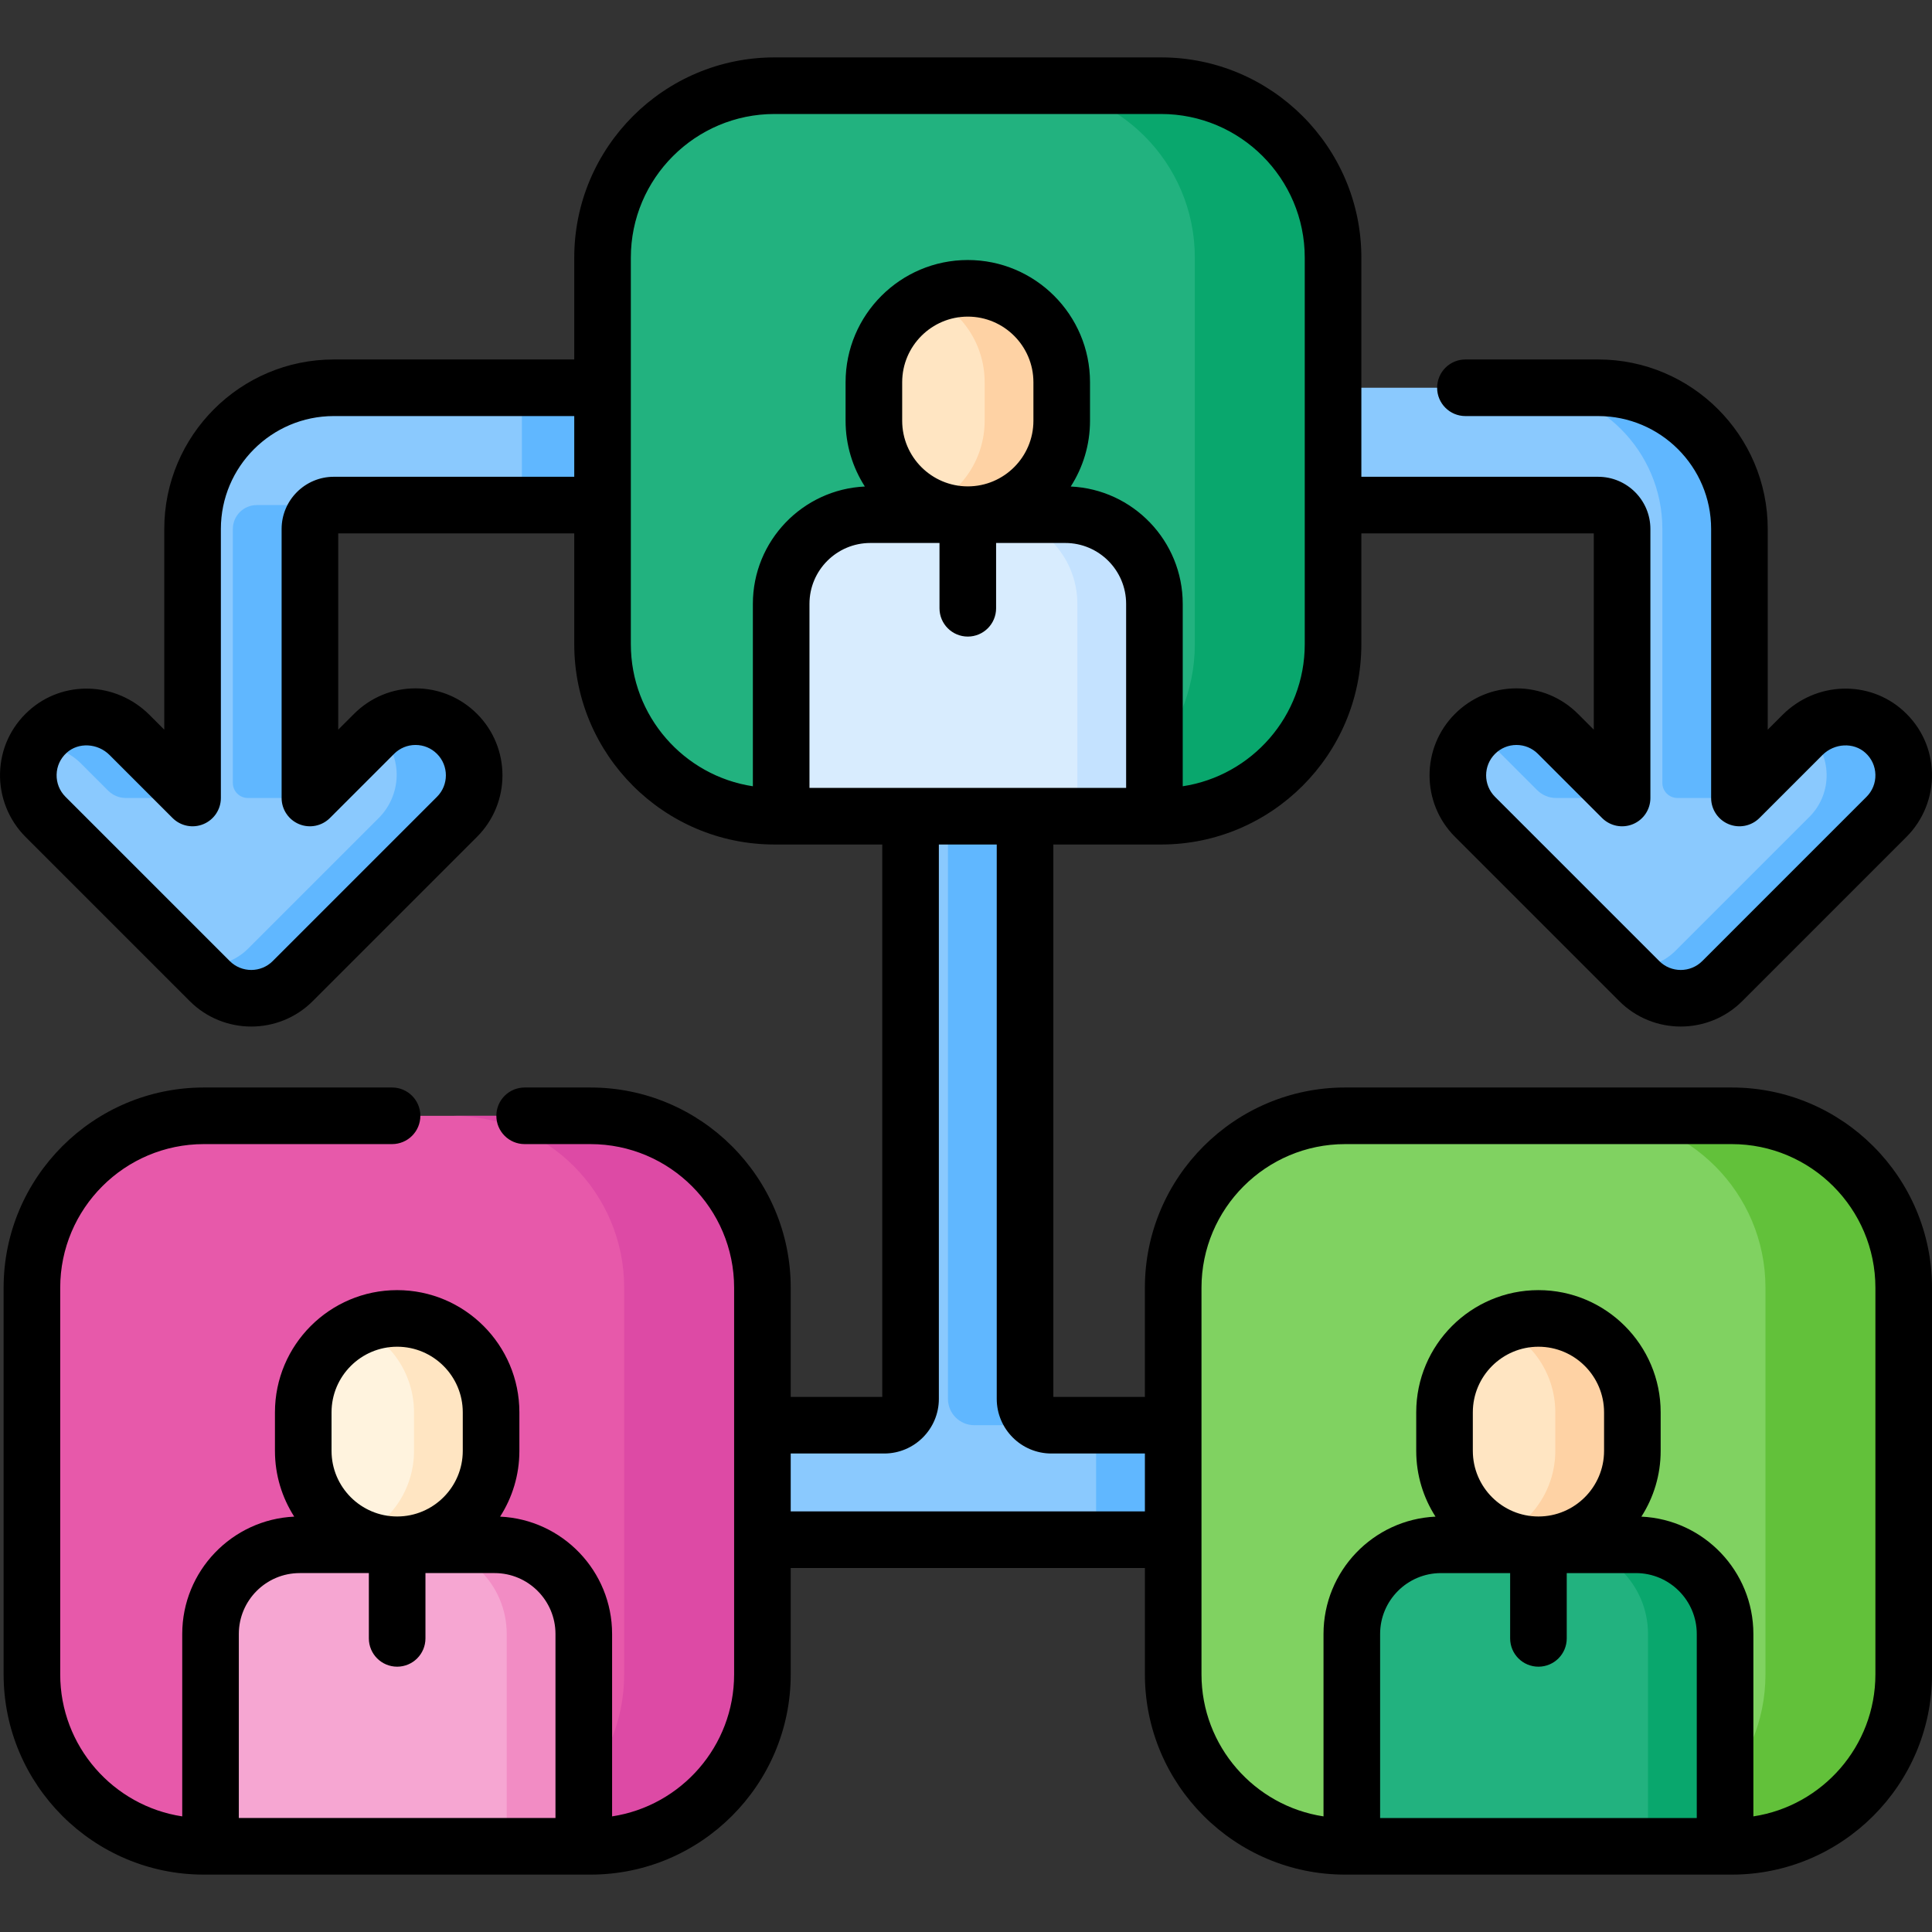 <svg id="Capa_1" enable-background="new 0 0 512 512" height="512" viewBox="0 0 512 512" width="512" xmlns="http://www.w3.org/2000/svg"><rect x="0" y="0" width="512" height="512" fill="#333333" stroke="none"/><g><g><path d="m499.952 216.46-43.544 43.544c-6.072 6.062-15.917 6.062-21.979 0l-43.544-43.544c-6.072-6.073-6.072-15.906 0-21.979 3.036-3.036 7.016-4.56 10.995-4.56s7.958 1.524 10.995 4.56l16.995 16.995v-71.285c0-3.503-2.839-6.342-6.342-6.342h-70.254v-31.088h70.265c20.672 0 37.43 16.758 37.43 37.43v71.285l16.684-16.684c5.917-5.927 15.565-6.466 21.751-.829 6.61 6.01 6.786 16.248.548 22.497z" fill="#8ac9fe"/><g fill="#60b7ff"><path d="m499.403 193.963c-5.809-5.294-14.67-5.14-20.628-.193.069.064.133.128.204.193 6.611 6.01 6.787 16.249.549 22.497l-35.485 35.485c-3.63 3.624-8.605 5.064-13.317 4.355l3.703 3.703c6.062 6.062 15.907 6.062 21.979 0l43.544-43.544c6.238-6.248 6.062-16.486-.549-22.496z"/><path d="m440.544 140.191v67.285c0 2.209 1.791 4 4 4h16.424v-71.285c0-20.672-16.758-37.43-37.43-37.43h-20.424c20.672 0 37.43 16.758 37.43 37.43z"/><path d="m390.885 194.481c-.241.241-.455.497-.677.749 2.57.679 5.004 2.013 7.019 4.028l10.139 10.139c1.331 1.331 3.136 2.079 5.019 2.079h17.484l-16.995-16.995c-3.036-3.036-7.016-4.56-10.995-4.56-3.978 0-7.957 1.524-10.994 4.56z"/></g><path d="m12.048 216.46 43.544 43.544c6.072 6.062 15.917 6.062 21.979 0l43.544-43.544c6.072-6.073 6.072-15.906 0-21.979-3.036-3.036-7.016-4.56-10.995-4.56s-7.958 1.524-10.995 4.56l-16.995 16.995v-71.285c0-3.503 2.839-6.342 6.342-6.342h71.208v-31.088h-71.218c-20.672 0-37.43 16.758-37.43 37.43v71.285l-16.684-16.684c-5.917-5.927-15.565-6.466-21.751-.829-6.612 6.01-6.788 16.248-.549 22.497z" fill="#8ac9fe"/><g fill="#60b7ff"><path d="m61.706 140.191v67.3c0 2.201 1.784 3.985 3.985 3.985h16.439v-71.285c0-3.503 2.839-6.342 6.342-6.342h-20.424c-3.503 0-6.342 2.839-6.342 6.342z"/><path d="m21.489 202.357 7.171 7.171c1.247 1.247 2.938 1.948 4.702 1.948h17.67l-16.684-16.684c-5.917-5.927-15.565-6.466-21.751-.829-1.2 1.091-2.182 2.325-2.958 3.646 4.282-.103 8.621 1.513 11.85 4.748z"/><path d="m138.302 102.761h21.378v31.088h-21.378z"/><path d="m110.119 189.921c-3.649 0-7.289 1.297-10.211 3.851.284.249.571.495.841.768 6.068 6.132 5.718 16.144-.382 22.244l-34.587 34.587c-3.997 3.997-9.634 5.341-14.754 4.068l4.566 4.566c6.073 6.062 15.917 6.062 21.979 0l43.544-43.544c6.072-6.073 6.072-15.906 0-21.979-3.037-3.037-7.016-4.561-10.996-4.561z"/></g><path d="m271.646 370.719v-154.417h-30.338v154.417c0 3.851-3.122 6.974-6.974 6.974h-32.287v30.338h108.861v-30.338h-32.288c-3.852-.001-6.974-3.123-6.974-6.974z" fill="#8ac9fe"/><g fill="#60b7ff"><path d="m258.196 377.692h20.424c-3.851 0-6.974-3.122-6.974-6.974v-154.416h-20.424v154.417c0 3.851 3.122 6.973 6.974 6.973z"/><path d="m290.483 377.692h20.424v30.338h-20.424z"/></g><g><path d="m307.703 216.302h-102.452c-25.168 0-45.57-20.402-45.57-45.57v-102.453c0-25.168 20.402-45.57 45.57-45.57h102.452c25.168 0 45.57 20.402 45.57 45.57v102.452c0 25.169-20.402 45.571-45.57 45.571z" fill="#22b27f"/><path d="m307.703 22.709h-36.632c25.168 0 45.57 20.403 45.57 45.57v102.452c0 25.168-20.402 45.57-45.57 45.57h36.632c25.168 0 45.57-20.402 45.57-45.57v-102.451c0-25.168-20.402-45.571-45.57-45.571z" fill="#09a76d"/><g><path d="m256.477 136.394c-13.746 0-24.889-11.143-24.889-24.889v-10.211c0-13.746 11.143-24.889 24.889-24.889 13.746 0 24.889 11.143 24.889 24.889v10.211c0 13.746-11.143 24.889-24.889 24.889z" fill="#ffe5c2"/><path d="m256.477 76.406c-3.641 0-7.095.788-10.212 2.193 8.651 3.899 14.677 12.591 14.677 22.696v10.211c0 10.105-6.026 18.797-14.677 22.696 3.117 1.405 6.571 2.193 10.212 2.193 13.746 0 24.889-11.143 24.889-24.889v-10.211c0-13.746-11.143-24.889-24.889-24.889z" fill="#fed2a4"/><path d="m282.305 136.394h-51.657c-13.051 0-23.63 10.58-23.63 23.63v56.278h98.917v-56.278c0-13.05-10.579-23.63-23.63-23.63z" fill="#d8ecfe"/><g fill="#c4e2ff"><path d="m271.071 216.302h34.864v-16.237c-8.359 9.925-20.872 16.237-34.864 16.237z"/><path d="m282.305 136.394h-20.424c13.05 0 23.63 10.579 23.63 23.63v56.278h20.424v-56.278c0-13.05-10.579-23.63-23.63-23.63z"/></g></g></g><g><g><path d="m156.476 489.291h-102.452c-25.168 0-45.57-20.402-45.57-45.57v-102.453c0-25.168 20.402-45.57 45.57-45.57h102.452c25.168 0 45.57 20.402 45.57 45.57v102.452c.001 25.168-20.402 45.571-45.57 45.571z" fill="#e759aa"/><path d="m156.476 295.698h-36.632c25.168 0 45.57 20.402 45.57 45.57v102.452c0 25.168-20.402 45.57-45.57 45.57h36.632c25.168 0 45.57-20.402 45.57-45.57v-102.452c.001-25.168-20.402-45.57-45.57-45.57z" fill="#dd4aa5"/><g><path d="m105.25 409.383c-13.746 0-24.889-11.143-24.889-24.889v-10.211c0-13.746 11.143-24.889 24.889-24.889 13.746 0 24.889 11.143 24.889 24.889v10.211c0 13.746-11.143 24.889-24.889 24.889z" fill="#fff3de"/><path d="m105.25 349.395c-3.641 0-7.095.788-10.212 2.193 8.651 3.899 14.677 12.591 14.677 22.696v10.211c0 10.105-6.026 18.797-14.677 22.696 3.117 1.405 6.571 2.193 10.212 2.193 13.746 0 24.889-11.143 24.889-24.889v-10.211c0-13.746-11.143-24.889-24.889-24.889z" fill="#ffe5c2"/><path d="m131.079 409.383h-51.657c-13.051 0-23.63 10.58-23.63 23.63v56.278h98.917v-56.278c0-13.051-10.58-23.63-23.63-23.63z" fill="#f6a6d2"/><g fill="#f28cc4"><path d="m119.844 489.29h34.864v-16.237c-8.359 9.926-20.872 16.237-34.864 16.237z"/><path d="m131.079 409.383h-20.424c13.05 0 23.63 10.58 23.63 23.63v56.278h20.424v-56.278c0-13.051-10.58-23.63-23.63-23.63z"/></g></g></g><g><path d="m458.93 489.291h-102.453c-25.168 0-45.57-20.402-45.57-45.57v-102.453c0-25.168 20.402-45.57 45.57-45.57h102.453c25.168 0 45.57 20.402 45.57 45.57v102.452c0 25.168-20.403 45.571-45.57 45.571z" fill="#80d261"/><path d="m458.93 295.698h-36.632c25.168 0 45.57 20.402 45.57 45.57v102.452c0 25.168-20.402 45.57-45.57 45.57h36.632c25.168 0 45.57-20.402 45.57-45.57v-102.452c0-25.168-20.403-45.57-45.57-45.57z" fill="#62c13a"/><g><path d="m407.703 409.383c-13.746 0-24.889-11.143-24.889-24.889v-10.211c0-13.746 11.143-24.889 24.889-24.889 13.746 0 24.889 11.143 24.889 24.889v10.211c0 13.746-11.143 24.889-24.889 24.889z" fill="#ffe5c2"/><path d="m407.703 349.395c-3.641 0-7.095.788-10.212 2.193 8.651 3.899 14.677 12.591 14.677 22.696v10.211c0 10.105-6.026 18.797-14.677 22.696 3.117 1.405 6.571 2.193 10.212 2.193 13.746 0 24.889-11.143 24.889-24.889v-10.211c0-13.746-11.143-24.889-24.889-24.889z" fill="#fed2a4"/><path d="m433.532 409.383h-51.657c-13.051 0-23.63 10.58-23.63 23.63v56.278h98.917v-56.278c0-13.051-10.58-23.63-23.63-23.63z" fill="#22b27f"/><g fill="#09a76d"><path d="m422.297 489.29h34.864v-16.237c-8.358 9.926-20.871 16.237-34.864 16.237z"/><path d="m433.532 409.383h-20.424c13.051 0 23.63 10.58 23.63 23.63v56.278h20.424v-56.278c0-13.051-10.58-23.63-23.63-23.63z"/></g></g></g></g></g><path d="m458.93 288.198h-102.453c-29.263 0-53.07 23.808-53.07 53.07v28.924h-24.261v-146.39h28.557c29.263 0 53.07-23.807 53.07-53.069v-29.383h61.597v52.02l-4.191-4.192c-4.357-4.356-10.146-6.756-16.299-6.756-6.152 0-11.94 2.399-16.298 6.757-8.983 8.984-8.982 23.603 0 32.586l43.543 43.544c4.489 4.488 10.388 6.733 16.288 6.732 5.899 0 11.803-2.244 16.299-6.732l43.548-43.549c4.432-4.438 6.886-10.58 6.733-16.851-.153-6.354-2.833-12.211-7.538-16.489-9.114-8.305-23.219-7.834-32.107 1.069l-3.88 3.881v-53.178c0-24.774-20.155-44.93-44.93-44.93h-35.186c-4.143 0-7.5 3.357-7.5 7.5s3.357 7.5 7.5 7.5h35.186c16.503 0 29.93 13.427 29.93 29.93v71.284c0 3.033 1.827 5.769 4.63 6.929 2.803 1.162 6.027.52 8.174-1.625l16.688-16.688c3.163-3.168 8.272-3.428 11.399-.578 1.648 1.498 2.586 3.544 2.64 5.759.054 2.224-.782 4.315-2.35 5.885l-43.539 43.54c-3.142 3.135-8.245 3.138-11.377.004l-43.543-43.544c-3.136-3.135-3.136-8.237 0-11.372 1.523-1.524 3.544-2.363 5.69-2.363s4.168.839 5.691 2.363l16.995 16.995c2.146 2.144 5.37 2.786 8.174 1.625 2.803-1.16 4.63-3.896 4.63-6.929v-71.284c0-7.633-6.21-13.842-13.843-13.842h-62.754v-58.07c0-29.263-23.808-53.07-53.07-53.07h-102.452c-29.263 0-53.07 23.808-53.07 53.07v26.982h-63.719c-24.774 0-44.93 20.155-44.93 44.93v53.178l-3.875-3.876c-8.891-8.907-22.996-9.38-32.104-1.08-4.711 4.284-7.391 10.143-7.545 16.495-.152 6.271 2.302 12.412 6.733 16.851.001.001.003.003.004.005l43.548 43.548c4.494 4.486 10.394 6.729 16.292 6.729 5.9 0 11.8-2.245 16.289-6.733l43.544-43.544c8.983-8.983 8.983-23.602 0-32.587-4.357-4.356-10.145-6.756-16.298-6.756s-11.941 2.399-16.298 6.757l-4.191 4.19v-52.02h62.55v29.383c0 29.263 23.807 53.069 53.07 53.069h28.557v146.391h-24.261v-28.924c0-29.263-23.807-53.07-53.07-53.07h-17.441c-4.142 0-7.5 3.357-7.5 7.5s3.358 7.5 7.5 7.5h17.441c20.992 0 38.07 17.078 38.07 38.07v102.452c0 19.044-14.056 34.865-32.338 37.638v-48.346c0-16.678-13.185-30.332-29.678-31.093 3.228-5.035 5.109-11.013 5.109-17.426v-10.211c0-17.859-14.529-32.389-32.389-32.389s-32.389 14.529-32.389 32.389v10.211c0 6.412 1.881 12.39 5.108 17.426-16.494.761-29.678 14.415-29.678 31.093v48.346c-18.282-2.773-32.338-18.594-32.338-37.638v-102.453c0-20.992 17.078-38.07 38.07-38.07h49.874c4.142 0 7.5-3.357 7.5-7.5s-3.358-7.5-7.5-7.5h-49.874c-29.263 0-53.07 23.808-53.07 53.07v102.452c0 29.263 23.807 53.07 53.07 53.07h102.452c29.263 0 53.07-23.808 53.07-53.07v-28.189h93.86v28.189c0 29.263 23.808 53.07 53.07 53.07h102.452c29.263 0 53.07-23.808 53.07-53.07v-102.452c.002-29.262-23.806-53.07-53.068-53.07zm-371.068 86.085c0-9.588 7.8-17.389 17.389-17.389s17.389 7.801 17.389 17.389v10.211c0 9.588-7.8 17.389-17.389 17.389s-17.389-7.801-17.389-17.389zm-24.57 107.508v-48.778c0-8.895 7.236-16.13 16.13-16.13h18.328v17.304c0 4.143 3.358 7.5 7.5 7.5s7.5-3.357 7.5-7.5v-17.304h18.328c8.895 0 16.13 7.235 16.13 16.13v48.778zm25.18-355.441c-7.632 0-13.842 6.209-13.842 13.842v71.284c0 3.033 1.827 5.769 4.63 6.929 2.804 1.162 6.029.521 8.173-1.626l16.995-16.994c1.524-1.524 3.545-2.363 5.691-2.363s4.168.839 5.691 2.362c3.135 3.136 3.136 8.238 0 11.373l-43.543 43.543c-3.133 3.133-8.237 3.133-11.373 0l-43.543-43.544c-1.568-1.573-2.402-3.663-2.349-5.885.054-2.215.991-4.26 2.646-5.765 3.121-2.846 8.231-2.582 11.396.589l16.684 16.684c2.145 2.146 5.372 2.787 8.173 1.625 2.803-1.16 4.63-3.896 4.63-6.929v-71.284c0-16.503 13.427-29.93 29.93-29.93h63.719v16.088h-63.708zm78.708 44.382v-102.453c0-20.992 17.078-38.07 38.07-38.07h102.452c20.992 0 38.07 17.078 38.07 38.07v102.453c0 19.043-14.056 34.864-32.338 37.637v-48.345c0-16.678-13.185-30.332-29.678-31.093 3.228-5.035 5.109-11.013 5.109-17.426v-10.211c0-17.859-14.529-32.389-32.389-32.389-17.859 0-32.389 14.529-32.389 32.389v10.211c0 6.412 1.881 12.39 5.108 17.426-16.494.761-29.678 14.415-29.678 31.093v48.345c-18.281-2.772-32.337-18.593-32.337-37.637zm71.908-59.226v-10.211c0-9.588 7.8-17.389 17.389-17.389s17.389 7.801 17.389 17.389v10.211c0 9.588-7.801 17.389-17.389 17.389s-17.389-7.801-17.389-17.389zm-24.57 48.518c0-8.894 7.236-16.13 16.13-16.13h18.329v17.303c0 4.143 3.358 7.5 7.5 7.5s7.5-3.357 7.5-7.5v-17.303h18.329c8.894 0 16.13 7.236 16.13 16.13v48.777h-83.917v-48.777zm-4.971 240.507v-15.339h24.787c7.981 0 14.474-6.493 14.474-14.474v-146.916h15.339v146.917c0 7.98 6.493 14.474 14.474 14.474h24.787v15.339h-93.861zm156.198 81.26v-48.778c0-8.895 7.235-16.13 16.13-16.13h18.328v17.304c0 4.143 3.357 7.5 7.5 7.5s7.5-3.357 7.5-7.5v-17.304h18.329c8.895 0 16.13 7.235 16.13 16.13v48.778zm24.569-97.297v-10.211c0-9.588 7.801-17.389 17.39-17.389 9.588 0 17.389 7.801 17.389 17.389v10.211c0 9.588-7.801 17.389-17.389 17.389h-.001c-9.588 0-17.389-7.801-17.389-17.389zm106.686 59.227c0 19.044-14.056 34.865-32.338 37.638v-48.346c0-16.678-13.185-30.332-29.678-31.093 3.228-5.035 5.109-11.013 5.109-17.426v-10.211c0-17.859-14.53-32.389-32.39-32.389s-32.389 14.529-32.389 32.389v10.211c0 6.412 1.881 12.39 5.109 17.426-16.493.761-29.678 14.415-29.678 31.093v48.346c-18.282-2.773-32.338-18.594-32.338-37.638v-102.453c0-20.992 17.078-38.07 38.07-38.07h102.453c20.992 0 38.07 17.078 38.07 38.07z"/></g></svg>